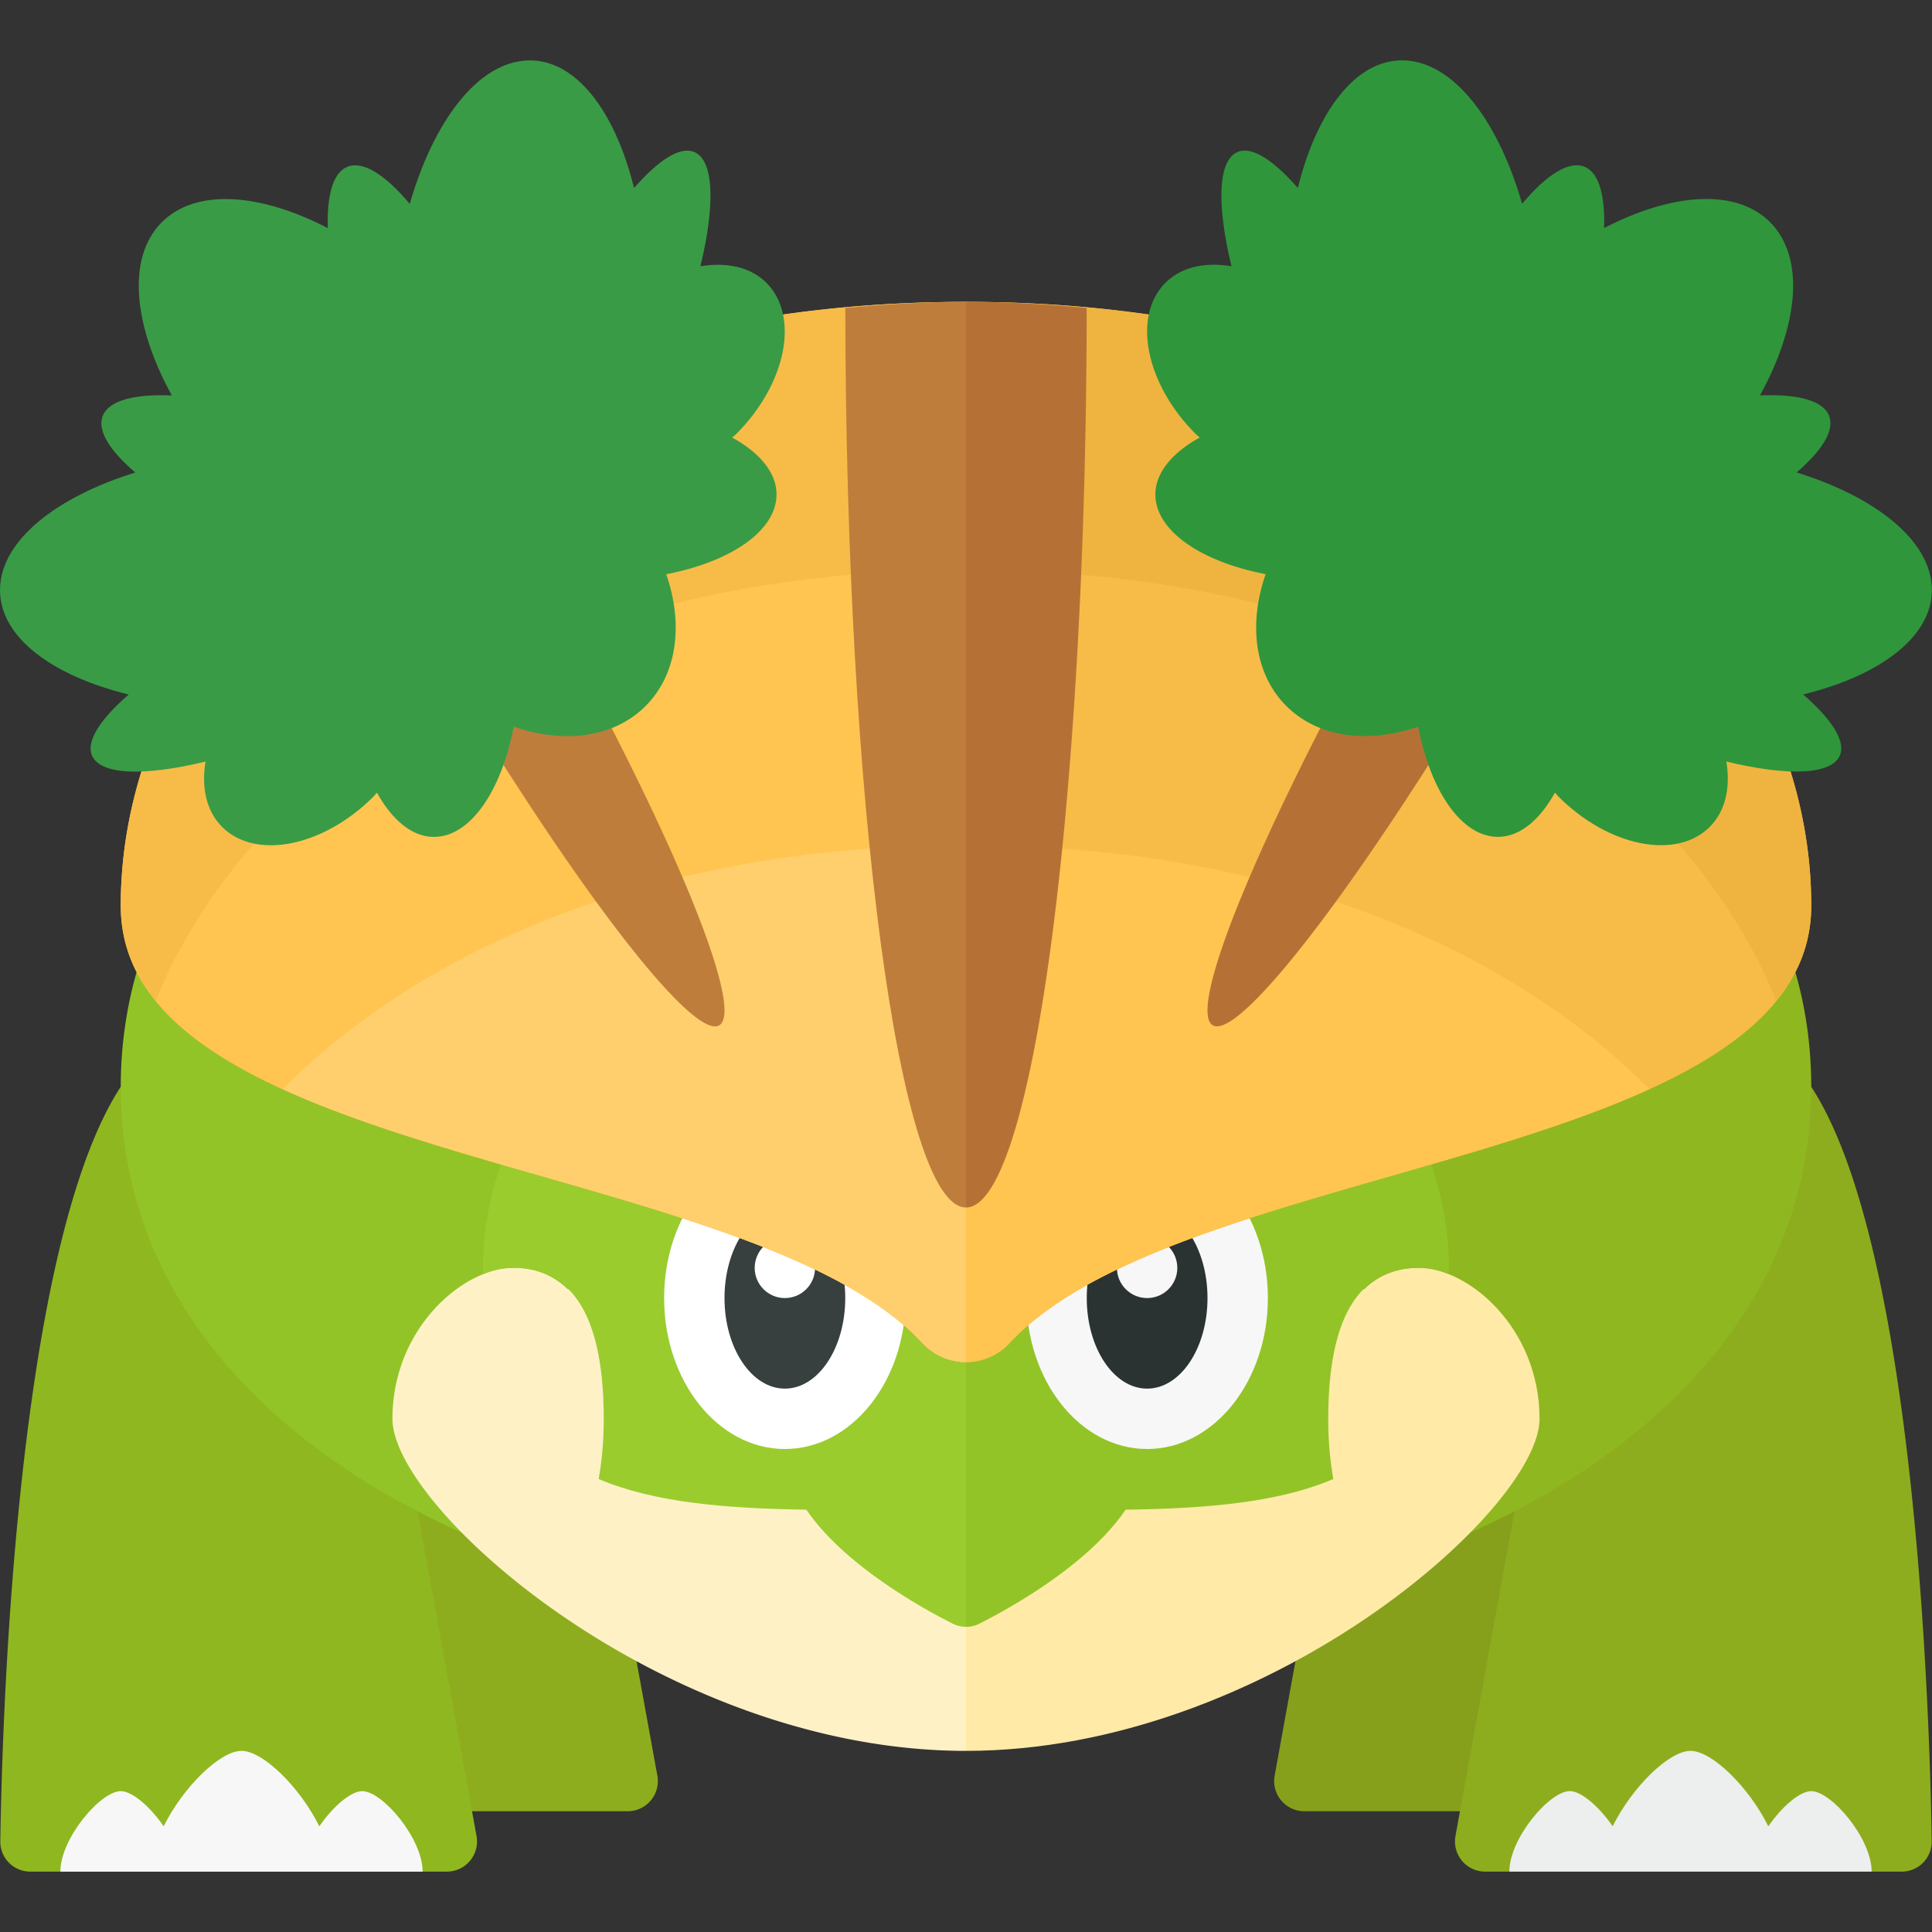 <svg xmlns="http://www.w3.org/2000/svg" width="32" height="32"><rect width="100%" height="100%" fill="#333333" stroke="none"/><path fill="#8EAD1E" d="M8.995 19l-4-2C3.265 19.649 3.032 27.442 3 29.498a.496.496 0 00.5.502h6.896a.5.5 0 00.492-.589L8.995 19z"/><path fill="#8FB720" d="M6 20l-4-2C.27 20.649.036 28.442.005 30.498a.496.496 0 00.5.502h6.896a.5.5 0 00.492-.589L6 20z"/><path fill="#F7F7F7" d="M6 29.667c-.191 0-.489.259-.711.583C4.969 29.603 4.358 29 4 29s-.969.603-1.289 1.249c-.222-.323-.52-.582-.711-.582-.333 0-1 .781-1 1.333h6c0-.552-.667-1.333-1-1.333z"/><path fill="#93C427" d="M16 9C8.268 9 2 12.477 2 18s6.268 9 14 9V9z"/><path fill="#86A01C" d="M23.005 19l4-2c1.73 2.649 1.964 10.442 1.995 12.498a.496.496 0 01-.5.502h-6.896a.5.5 0 01-.492-.589L23.005 19z"/><path fill="#8EAD1E" d="M26 20l4-2c1.73 2.649 1.964 10.442 1.995 12.498a.496.496 0 01-.5.502h-6.896a.5.5 0 01-.492-.589L26 20z"/><path fill="#EDEEEE" d="M30 29.667c-.191 0-.489.259-.711.583-.32-.647-.931-1.25-1.289-1.25s-.969.603-1.289 1.249c-.222-.323-.52-.583-.711-.583-.333 0-1 .781-1 1.333h6c0-.551-.667-1.332-1-1.332z"/><path fill="#8FB720" d="M30 18c0-5.523-6.268-9-14-9v18c7.732 0 14-3.477 14-9z"/><path fill="#FEF1C6" d="M9.406 21.355A1.242 1.242 0 008.5 21c-.828 0-2 1-2 2.5S11.029 29 16 29v-8c-2.608 0-4.95-.003-6.594.355z"/><path fill="#9ACC2E" d="M8 21c0 .032.003.059.004.091.156-.058.321-.091.496-.091.828 0 1.5.567 1.5 2.5 0 .39-.034.712-.084.997.909.388 2.092.488 3.44.508.624.916 1.908 1.628 2.423 1.888.07.035.146.053.221.053V13c-2 0-8 3.582-8 8z"/><path fill="#FFEAA7" d="M23.5 21c-.342 0-.654.106-.906.355C20.95 20.997 18.608 21 16 21v8c4.971 0 9.5-4 9.5-5.5s-1.172-2.5-2-2.5z"/><path fill="#93C427" d="M22 23.5c0-1.933.672-2.5 1.5-2.5.175 0 .34.033.496.091.001-.032.004-.059.004-.091 0-4.418-6-8-8-8v13.946a.49.49 0 00.221-.053c.515-.26 1.799-.972 2.423-1.888 1.348-.019 2.53-.119 3.44-.508A5.67 5.67 0 0122 23.5z"/><ellipse fill="#FFF" cx="13" cy="21.5" rx="2" ry="2.5"/><ellipse fill="#373F3F" cx="13" cy="21.5" rx="1" ry="1.5"/><ellipse fill="#F7F7F7" cx="19" cy="21.5" rx="2" ry="2.5"/><ellipse fill="#2B3332" cx="19" cy="21.5" rx="1" ry="1.5"/><circle fill="#FFF" cx="13" cy="21" r=".5"/><circle fill="#F7F7F7" cx="19" cy="21" r=".5"/><path fill="#FFC550" d="M16 5C7.163 5 2 10.029 2 15c0 4.282 10.391 4.155 13.269 7.234a.995.995 0 00.731.326V5z"/><path fill="#F7BC48" d="M16.731 22.234C19.609 19.155 30 19.282 30 15c0-4.971-5.163-10-14-10v17.561a.996.996 0 00.731-.327zM16 5C7.163 5 2 10.029 2 15c0 4.282 10.391 4.155 13.269 7.234a.995.995 0 00.731.326V5z"/><path fill="#EFB43F" d="M16.731 22.234C19.609 19.155 30 19.282 30 15c0-4.971-5.163-10-14-10v17.561a.996.996 0 00.731-.327z"/><path fill="#FFC550" d="M2.58 16.573c2.218 2.735 10.218 3.018 12.689 5.662a.995.995 0 00.731.326V9.439c-7.119 0-11.849 3.266-13.42 7.134z"/><path fill="#F7BC48" d="M29.42 16.573C27.849 12.705 23.119 9.439 16 9.439v13.122a.998.998 0 00.731-.326c2.471-2.644 10.472-2.927 12.689-5.662z"/><path fill="#FFCF6E" d="M4.68 18.038c3.282 1.499 8.646 2.118 10.589 4.197a.995.995 0 00.731.326V14c-5.09 0-8.952 1.673-11.32 4.038z"/><path fill="#FFC550" d="M27.32 18.038C24.952 15.673 21.09 14 16 14v8.561a.998.998 0 00.731-.326c1.943-2.079 7.306-2.698 10.589-4.197z"/><path fill="#BF7D3C" d="M16 20V5c-.692 0-1.353.041-1.999.1C14.008 13.338 14.9 20 16 20z"/><path fill="#B57135" d="M17.999 5.1C17.353 5.041 16.692 5 16 5v15c1.1 0 1.992-6.662 1.999-14.9zm7.205 5.022a67.79 67.79 0 001.105-1.989 12.862 12.862 0 00-1.61-1.056 70.292 70.292 0 00-1.227 2.044c-2.347 4.065-3.862 7.585-3.384 7.861s2.769-2.795 5.116-6.86z"/><path fill="#BF7D3C" d="M6.796 10.122c2.347 4.065 4.638 7.137 5.116 6.861s-1.037-3.796-3.384-7.861a69.062 69.062 0 00-1.227-2.045c-.577.325-1.122.674-1.61 1.056.342.64.71 1.305 1.105 1.989z"/><path fill="#3A9B46" d="M12.862 8.189c0 .604-.761 1.117-1.827 1.322.285.82.188 1.652-.342 2.183-.531.531-1.363.627-2.184.342-.205 1.065-.718 1.826-1.322 1.826-.364 0-.693-.282-.944-.733-.021.022-.037.045-.059.067-.83.83-1.951 1.054-2.505.501-.263-.263-.345-.655-.275-1.083-1.013.246-1.755.227-1.884-.11-.092-.24.153-.602.612-1.001-1.29-.315-2.159-.969-2.131-1.766.027-.793.935-1.505 2.24-1.911-.426-.363-.642-.704-.535-.949.11-.251.539-.353 1.14-.327-.638-1.161-.752-2.284-.165-2.87.566-.566 1.631-.481 2.748.098-.015-.527.08-.903.31-1.009.262-.121.641.123 1.048.608.397-1.379 1.133-2.348 1.953-2.376.793-.027 1.445.833 1.762 2.113.394-.451.75-.691.988-.6.339.129.358.877.111 1.897.432-.073.829.009 1.094.274.553.553.329 1.674-.501 2.504-.021.021-.045.038-.067.058.453.249.735.578.735.942z"/><path fill="#2F963C" d="M19.871 7.246c-.022-.021-.045-.037-.067-.058-.83-.83-1.054-1.951-.501-2.504.265-.265.662-.347 1.094-.274-.247-1.02-.228-1.767.111-1.897.238-.091.594.15.988.6.317-1.279.969-2.14 1.762-2.113.821.028 1.557.998 1.953 2.376.406-.485.786-.729 1.048-.608.23.106.326.482.31 1.009 1.117-.579 2.182-.664 2.748-.098.587.587.473 1.709-.166 2.87.602-.025 1.03.076 1.14.327.107.245-.109.585-.534.949 1.305.405 2.212 1.118 2.24 1.911.027.796-.841 1.451-2.131 1.766.459.4.704.761.612 1.001-.13.337-.872.356-1.884.11.07.427-.012.82-.275 1.083-.553.553-1.675.329-2.505-.501-.021-.021-.038-.045-.059-.067-.251.451-.579.733-.944.733-.605 0-1.118-.761-1.322-1.826-.821.285-1.653.188-2.184-.342-.531-.531-.627-1.363-.342-2.183-1.066-.205-1.826-.717-1.827-1.322.002-.363.284-.692.735-.942z"/></svg>